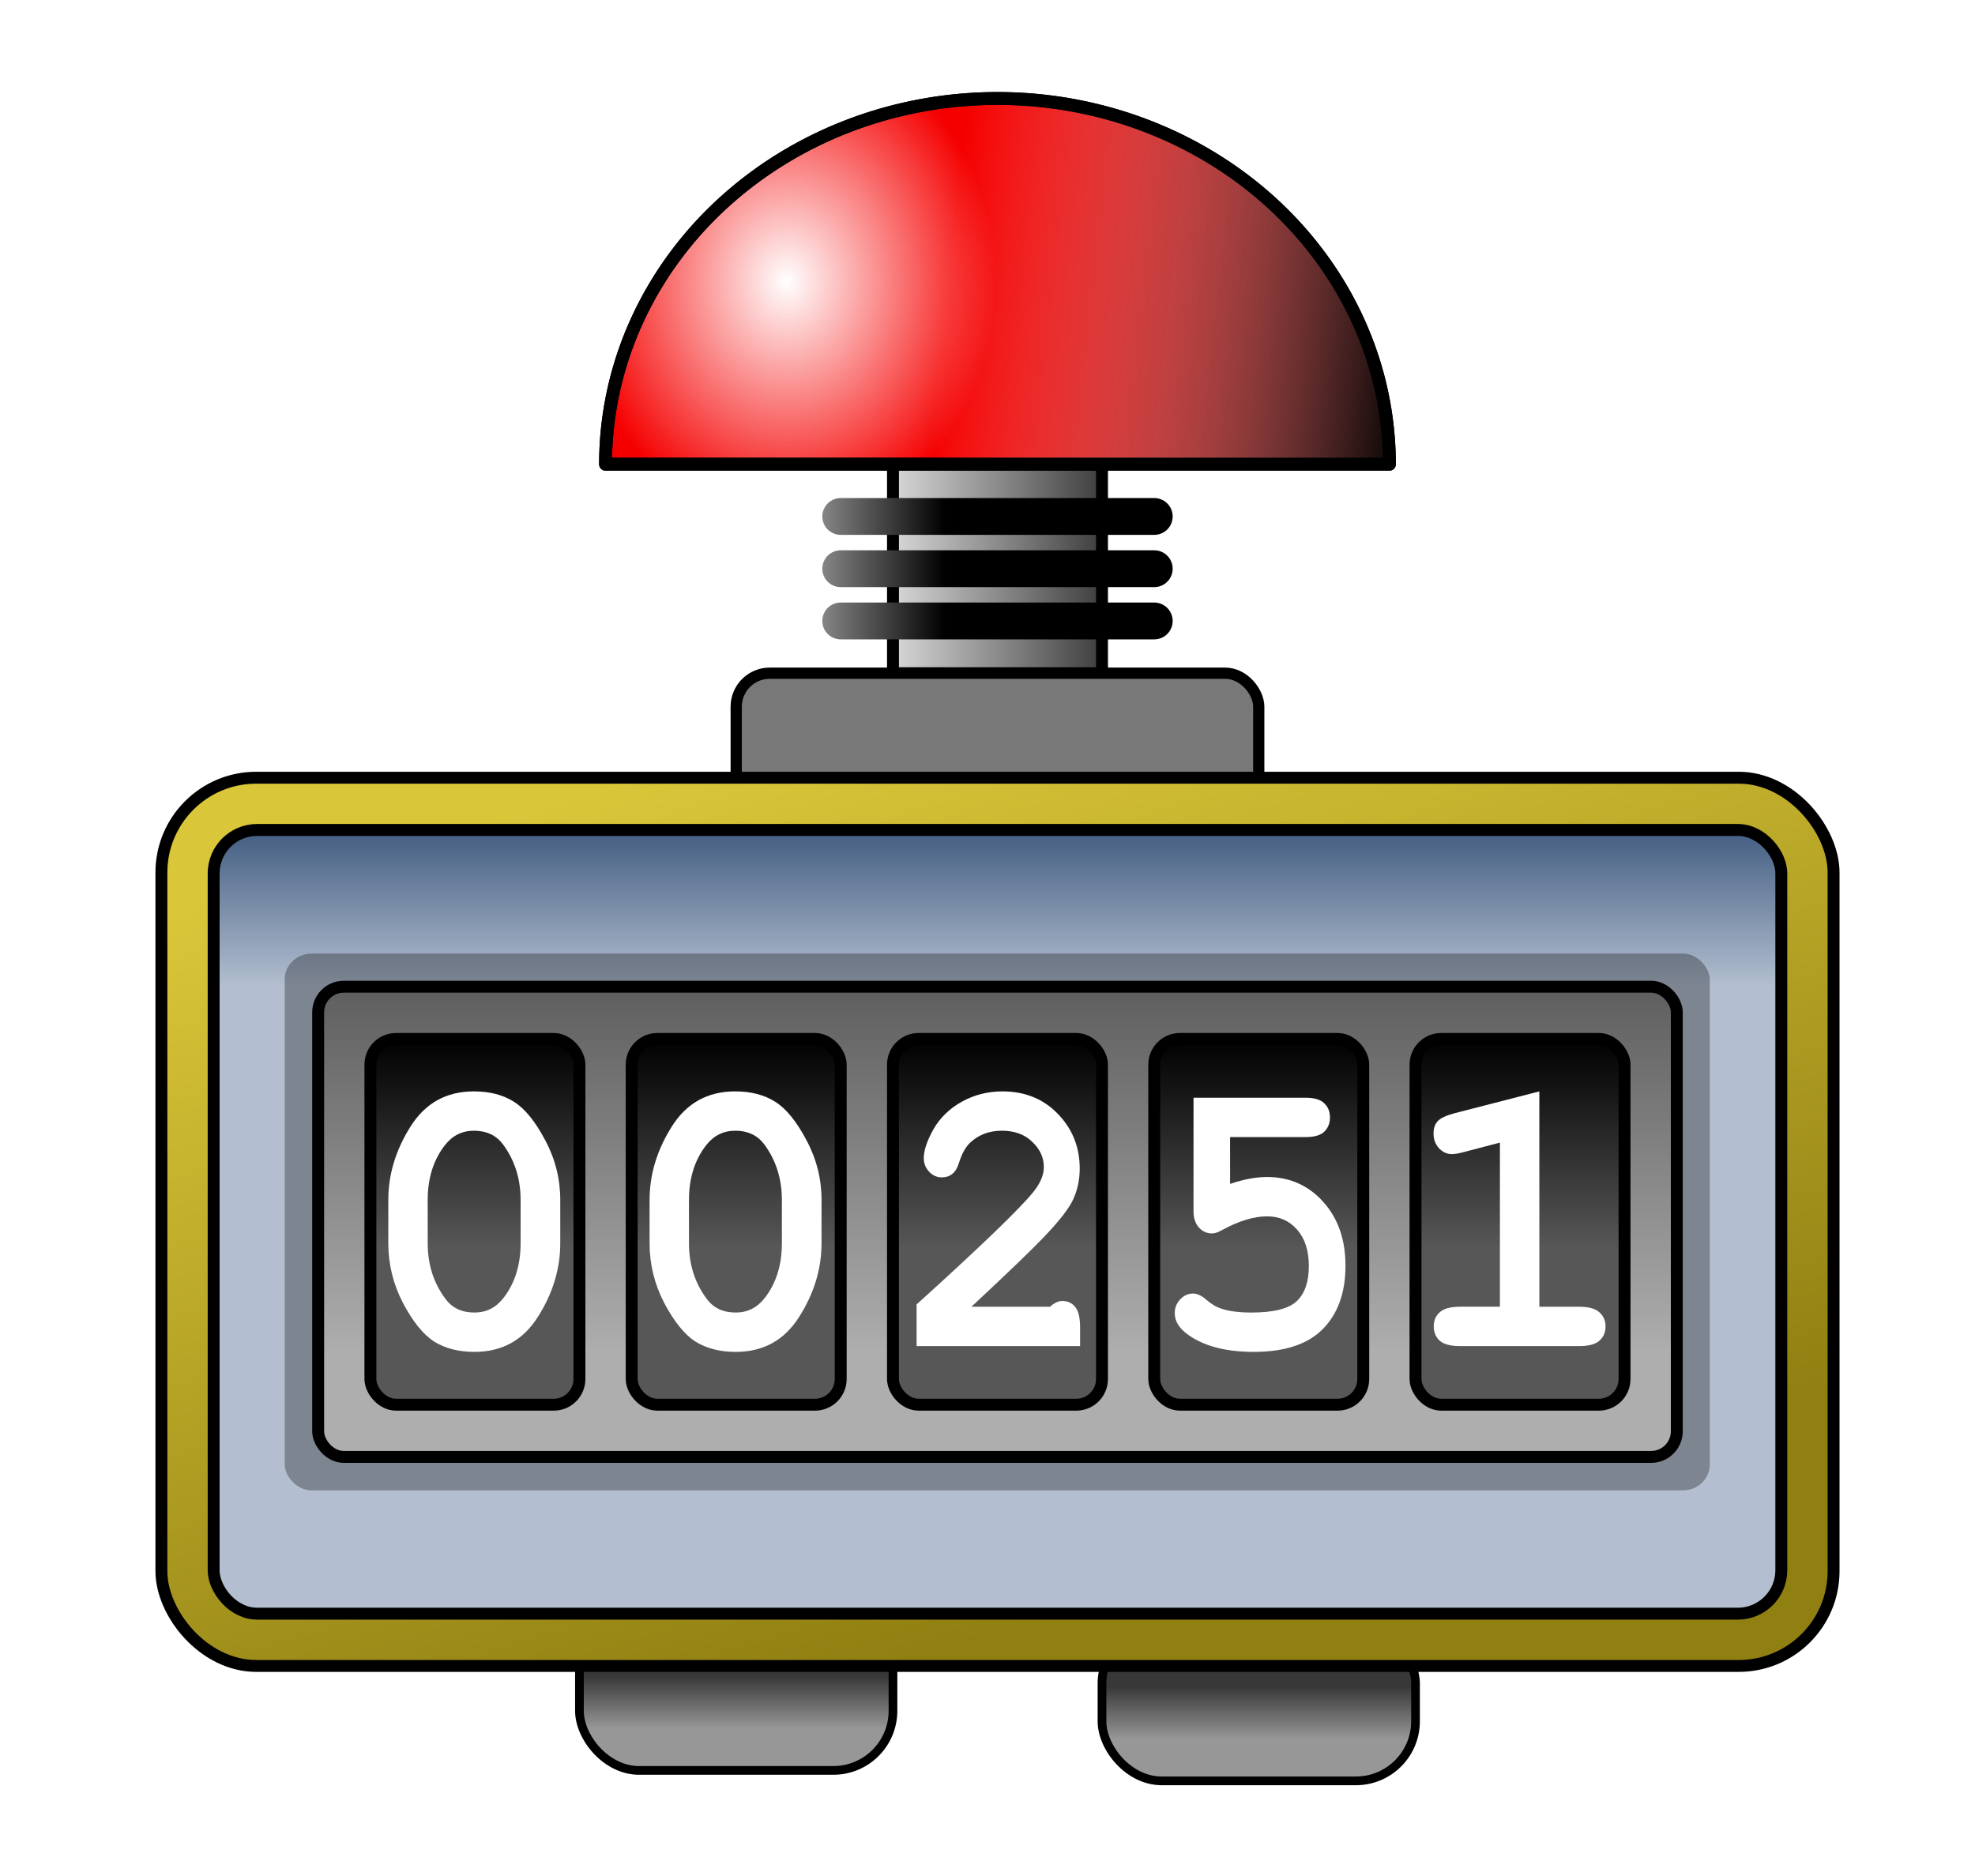 <?xml version="1.0" encoding="UTF-8" standalone="no"?>
<svg
   xmlns:dc="http://purl.org/dc/elements/1.1/"
   xmlns:cc="http://creativecommons.org/ns#"
   xmlns:rdf="http://www.w3.org/1999/02/22-rdf-syntax-ns#"
   xmlns:svg="http://www.w3.org/2000/svg"
   xmlns="http://www.w3.org/2000/svg"
   xmlns:xlink="http://www.w3.org/1999/xlink"
   xmlns:sodipodi="http://sodipodi.sourceforge.net/DTD/sodipodi-0.dtd"
   xmlns:inkscape="http://www.inkscape.org/namespaces/inkscape"
   sodipodi:docname="gadgets.2.svg"
   inkscape:version="1.0 (4035a4fb49, 2020-05-01)"
   id="svg4185"
   version="1.1"
   viewBox="0 0 100 95"
   height="95mm"
   width="100mm">
  <defs
     id="defs4179">
    <linearGradient
       gradientTransform="translate(-153.224,-7.184)"
       y2="95.25"
       x2="219.604"
       y1="92.604"
       x1="219.604"
       gradientUnits="userSpaceOnUse"
       id="linearGradient1927"
       xlink:href="#linearGradient1921"
       inkscape:collect="always" />
    <linearGradient
       id="linearGradient1921"
       inkscape:collect="always">
      <stop
         id="stop1917"
         offset="0"
         style="stop-color:#383838;stop-opacity:1" />
      <stop
         id="stop1919"
         offset="1"
         style="stop-color:#979797;stop-opacity:1" />
    </linearGradient>
    <linearGradient
       gradientTransform="translate(-179.682,-7.713)"
       gradientUnits="userSpaceOnUse"
       y2="95.25"
       x2="219.604"
       y1="92.604"
       x1="219.604"
       id="linearGradient1923"
       xlink:href="#linearGradient1921"
       inkscape:collect="always" />
    <linearGradient
       gradientTransform="translate(-179.682,-29.409)"
       gradientUnits="userSpaceOnUse"
       y2="58.208"
       x2="235.781"
       y1="58.208"
       x1="224.594"
       id="linearGradient1673"
       xlink:href="#linearGradient1671"
       inkscape:collect="always" />
    <linearGradient
       id="linearGradient1671"
       inkscape:collect="always">
      <stop
         id="stop1667"
         offset="0"
         style="stop-color:#dcdcdc;stop-opacity:1" />
      <stop
         id="stop1669"
         offset="1"
         style="stop-color:#3a3a3a;stop-opacity:1" />
    </linearGradient>
    <linearGradient
       gradientTransform="translate(-179.682,-26.763)"
       gradientUnits="userSpaceOnUse"
       y2="111.125"
       x2="224.896"
       y1="66.146"
       x1="211.667"
       id="linearGradient1207"
       xlink:href="#linearGradient1205"
       inkscape:collect="always" />
    <linearGradient
       id="linearGradient1205"
       inkscape:collect="always">
      <stop
         id="stop1201"
         offset="0"
         style="stop-color:#dac639;stop-opacity:1;" />
      <stop
         id="stop1203"
         offset="1"
         style="stop-color:#908012;stop-opacity:1" />
    </linearGradient>
    <linearGradient
       gradientTransform="translate(-179.682,-26.763)"
       gradientUnits="userSpaceOnUse"
       y2="76.729"
       x2="224.896"
       y1="68.792"
       x1="224.896"
       id="linearGradient1215"
       xlink:href="#linearGradient1213"
       inkscape:collect="always" />
    <linearGradient
       id="linearGradient1213"
       inkscape:collect="always">
      <stop
         id="stop1209"
         offset="0"
         style="stop-color:#435d81;stop-opacity:1" />
      <stop
         id="stop1211"
         offset="1"
         style="stop-color:#b3bfd0;stop-opacity:1" />
    </linearGradient>
    <filter
       height="1.204"
       y="-0.102"
       width="1.08"
       x="-0.04"
       id="filter1635"
       style="color-interpolation-filters:sRGB"
       inkscape:collect="always">
      <feGaussianBlur
         id="feGaussianBlur1637"
         stdDeviation="1.237"
         inkscape:collect="always" />
    </filter>
    <linearGradient
       gradientTransform="translate(-179.682,-26.763)"
       gradientUnits="userSpaceOnUse"
       y2="95.25"
       x2="224.896"
       y1="76.729"
       x1="224.896"
       id="linearGradient1195"
       xlink:href="#linearGradient1193"
       inkscape:collect="always" />
    <linearGradient
       id="linearGradient1193"
       inkscape:collect="always">
      <stop
         id="stop1189"
         offset="0"
         style="stop-color:#5e5e5e;stop-opacity:1" />
      <stop
         id="stop1191"
         offset="1"
         style="stop-color:#aeaeae;stop-opacity:1" />
    </linearGradient>
    <linearGradient
       gradientTransform="translate(-179.682,-26.763)"
       gradientUnits="userSpaceOnUse"
       y2="89.958"
       x2="203.729"
       y1="79.375"
       x1="203.729"
       id="linearGradient1139"
       xlink:href="#linearGradient1137"
       inkscape:collect="always" />
    <linearGradient
       id="linearGradient1137"
       inkscape:collect="always">
      <stop
         id="stop1133"
         offset="0"
         style="stop-color:#000000;stop-opacity:1" />
      <stop
         id="stop1135"
         offset="1"
         style="stop-color:#575757;stop-opacity:1" />
    </linearGradient>
    <linearGradient
       gradientTransform="translate(-166.453,-26.763)"
       y2="89.958"
       x2="203.729"
       y1="79.375"
       x1="203.729"
       gradientUnits="userSpaceOnUse"
       id="linearGradient1155"
       xlink:href="#linearGradient1137"
       inkscape:collect="always" />
    <linearGradient
       y2="89.958"
       x2="203.729"
       y1="79.375"
       x1="203.729"
       gradientTransform="translate(-153.224,-26.763)"
       gradientUnits="userSpaceOnUse"
       id="linearGradient1165"
       xlink:href="#linearGradient1137"
       inkscape:collect="always" />
    <linearGradient
       y2="89.958"
       x2="203.729"
       y1="79.375"
       x1="203.729"
       gradientTransform="translate(-139.995,-26.763)"
       gradientUnits="userSpaceOnUse"
       id="linearGradient1175"
       xlink:href="#linearGradient1137"
       inkscape:collect="always" />
    <linearGradient
       y2="89.958"
       x2="203.729"
       y1="79.375"
       x1="203.729"
       gradientTransform="translate(-126.766,-26.763)"
       gradientUnits="userSpaceOnUse"
       id="linearGradient1185"
       xlink:href="#linearGradient1137"
       inkscape:collect="always" />
    <radialGradient
       gradientUnits="userSpaceOnUse"
       gradientTransform="matrix(0.525,4.2332597e-7,-3.6400478e-7,0.613,-75.448,14.943)"
       r="20.145"
       fy="-47.626"
       fx="219.604"
       cy="-47.626"
       cx="219.604"
       id="radialGradient1651"
       xlink:href="#linearGradient1647"
       inkscape:collect="always" />
    <linearGradient
       id="linearGradient1647"
       inkscape:collect="always">
      <stop
         id="stop1643"
         offset="0"
         style="stop-color:#ffffff;stop-opacity:1" />
      <stop
         id="stop1645"
         offset="1"
         style="stop-color:#f50000;stop-opacity:1" />
    </linearGradient>
    <linearGradient
       gradientTransform="translate(-222.016,29.409)"
       gradientUnits="userSpaceOnUse"
       y2="-47.625"
       x2="293.688"
       y1="-44.979"
       x1="269.875"
       id="linearGradient1657"
       xlink:href="#linearGradient1663"
       inkscape:collect="always" />
    <linearGradient
       inkscape:collect="always"
       id="linearGradient1663">
      <stop
         style="stop-color:#ffffff;stop-opacity:0"
         offset="0"
         id="stop1659" />
      <stop
         style="stop-color:#000000;stop-opacity:1"
         offset="1"
         id="stop1661" />
    </linearGradient>
    <linearGradient
       gradientTransform="translate(-179.682,-29.409)"
       gradientUnits="userSpaceOnUse"
       y2="55.562"
       x2="227.542"
       y1="55.562"
       x1="221.317"
       id="linearGradient1687"
       xlink:href="#linearGradient1697"
       inkscape:collect="always" />
    <linearGradient
       inkscape:collect="always"
       id="linearGradient1697">
      <stop
         style="stop-color:#858585;stop-opacity:1"
         offset="0"
         id="stop1693" />
      <stop
         style="stop-color:#000000;stop-opacity:1"
         offset="1"
         id="stop1695" />
    </linearGradient>
    <linearGradient
       gradientTransform="translate(-179.682,-26.763)"
       y2="55.562"
       x2="227.542"
       y1="55.562"
       x1="221.317"
       gradientUnits="userSpaceOnUse"
       id="linearGradient1701"
       xlink:href="#linearGradient1697"
       inkscape:collect="always" />
    <linearGradient
       y2="55.562"
       x2="227.542"
       y1="55.562"
       x1="221.317"
       gradientTransform="translate(-179.682,-24.117)"
       gradientUnits="userSpaceOnUse"
       id="linearGradient1705"
       xlink:href="#linearGradient1697"
       inkscape:collect="always" />
  </defs>
  <sodipodi:namedview
     inkscape:window-maximized="0"
     inkscape:window-y="613"
     inkscape:window-x="679"
     inkscape:window-height="1249"
     inkscape:window-width="1977"
     showgrid="false"
     inkscape:document-rotation="0"
     inkscape:current-layer="layer1"
     inkscape:document-units="mm"
     inkscape:cy="179.52756"
     inkscape:cx="188.97638"
     inkscape:zoom="2.8324342"
     inkscape:pageshadow="2"
     inkscape:pageopacity="0.0"
     borderopacity="1.0"
     bordercolor="#666666"
     pagecolor="#ffffff"
     id="base" />
  <g
     id="layer1"
     inkscape:groupmode="layer"
     inkscape:label="Calque 1">
    <rect
       rx="3.018"
       y="82.245"
       x="55.797"
       height="7.937"
       width="15.875"
       id="rect1925"
       style="opacity:1;fill:url(#linearGradient1927);fill-opacity:1;stroke:#000000;stroke-width:0.441;stroke-linecap:round;stroke-linejoin:round;stroke-miterlimit:4;stroke-dasharray:none;stroke-opacity:1" />
    <rect
       style="opacity:1;fill:url(#linearGradient1923);fill-opacity:1;stroke:#000000;stroke-width:0.441;stroke-linecap:round;stroke-linejoin:round;stroke-miterlimit:4;stroke-dasharray:none;stroke-opacity:1"
       id="rect1707"
       width="15.875"
       height="7.937"
       x="29.339"
       y="81.716"
       rx="3.018" />
    <rect
       y="23.508"
       x="45.214"
       height="10.583"
       width="10.583"
       id="rect1665"
       style="opacity:1;fill:url(#linearGradient1673);fill-opacity:1;stroke:#000000;stroke-width:0.603;stroke-linecap:round;stroke-linejoin:round;stroke-miterlimit:4;stroke-dasharray:none;stroke-opacity:1" />
    <rect
       rx="1.697"
       y="34.091"
       x="37.276"
       height="7.937"
       width="26.458"
       id="rect1639"
       style="opacity:1;fill:#787878;fill-opacity:1;stroke:#000000;stroke-width:0.569;stroke-linecap:round;stroke-linejoin:round;stroke-miterlimit:4;stroke-dasharray:none;stroke-opacity:1" />
    <rect
       rx="4.8"
       y="39.383"
       x="8.172"
       height="44.979"
       width="84.667"
       id="rect1199"
       style="fill:url(#linearGradient1207);fill-opacity:1;stroke:#000000;stroke-width:0.603;stroke-linecap:round;stroke-linejoin:round;stroke-miterlimit:4;stroke-dasharray:none;stroke-opacity:1" />
    <rect
       rx="2.2"
       y="42.028"
       x="10.818"
       height="39.688"
       width="79.375"
       id="rect1197"
       style="fill:url(#linearGradient1215);fill-opacity:1;stroke:#000000;stroke-width:0.603;stroke-linecap:round;stroke-linejoin:round;stroke-miterlimit:4;stroke-dasharray:none;stroke-opacity:1" />
    <rect
       transform="matrix(0.974,0,0,0.934,-173.709,-20.904)"
       style="opacity:0.549;mix-blend-mode:normal;fill:#000000;fill-opacity:1;stroke:none;stroke-width:0.692;stroke-linecap:round;stroke-linejoin:round;stroke-miterlimit:4;stroke-dasharray:none;stroke-opacity:1;filter:url(#filter1635)"
       id="rect1217"
       width="74.083"
       height="29.104"
       x="193.146"
       y="74.083"
       rx="1.4" />
    <rect
       rx="1.3"
       y="49.966"
       x="16.109"
       height="23.812"
       width="68.792"
       id="rect1187"
       style="fill:url(#linearGradient1195);fill-opacity:1;stroke:#000000;stroke-width:0.603;stroke-linecap:round;stroke-linejoin:round;stroke-miterlimit:4;stroke-dasharray:none;stroke-opacity:1" />
    <rect
       rx="1.3"
       y="52.612"
       x="18.755"
       height="18.521"
       width="10.583"
       id="rect1131"
       style="fill:url(#linearGradient1139);fill-opacity:1;stroke:#000000;stroke-width:0.603;stroke-linecap:round;stroke-linejoin:round;stroke-miterlimit:4;stroke-dasharray:none;stroke-opacity:1" />
    <g
       style="font-style:normal;font-weight:normal;font-size:10.583px;line-height:1.25;font-family:sans-serif;white-space:pre;shape-inside:url(#rect1143);fill:#000000;fill-opacity:1;stroke:none"
       id="text1141"
       transform="matrix(1.885,0,0,1.881,-310.152,-129.161)"
       aria-label="0">
      <path
         id="path2814"
         style="font-style:normal;font-variant:normal;font-weight:bold;font-stretch:normal;font-family:'Courier New';-inkscape-font-specification:'Courier New Bold';text-align:center;text-anchor:middle;fill:#ffffff;fill-opacity:1"
         d="m 179.586,100.973 v 1.163 q 0,1.034 -0.599,1.979 -0.594,0.946 -1.705,0.946 -0.641,0 -1.085,-0.279 -0.439,-0.284 -0.837,-1.039 -0.393,-0.76 -0.393,-1.607 v -1.163 q 0,-1.028 0.594,-1.974 0.594,-0.951 1.705,-0.951 0.636,0 1.075,0.279 0.444,0.279 0.842,1.039 0.403,0.754 0.403,1.607 z m -1.065,0 q 0,-0.863 -0.481,-1.509 -0.274,-0.357 -0.77,-0.357 -0.481,0 -0.785,0.393 -0.46,0.594 -0.46,1.473 v 1.163 q 0,0.868 0.486,1.509 0.269,0.357 0.77,0.357 0.475,0 0.78,-0.393 0.46,-0.594 0.46,-1.473 z" />
    </g>
    <rect
       style="fill:url(#linearGradient1155);fill-opacity:1;stroke:#000000;stroke-width:0.603;stroke-linecap:round;stroke-linejoin:round;stroke-miterlimit:4;stroke-dasharray:none;stroke-opacity:1"
       id="rect1147"
       width="10.583"
       height="18.521"
       x="31.984"
       y="52.612"
       rx="1.3" />
    <g
       style="font-style:normal;font-weight:normal;font-size:10.583px;line-height:1.25;font-family:sans-serif;white-space:pre;shape-inside:url(#rect1153);fill:#000000;fill-opacity:1;stroke:none"
       id="text1151"
       transform="matrix(1.885,0,0,1.881,-296.923,-129.161)"
       aria-label="0">
      <path
         id="path2817"
         style="font-style:normal;font-variant:normal;font-weight:bold;font-stretch:normal;font-family:'Courier New';-inkscape-font-specification:'Courier New Bold';text-align:center;text-anchor:middle;fill:#ffffff;fill-opacity:1"
         d="m 179.586,100.973 v 1.163 q 0,1.034 -0.599,1.979 -0.594,0.946 -1.705,0.946 -0.641,0 -1.085,-0.279 -0.439,-0.284 -0.837,-1.039 -0.393,-0.76 -0.393,-1.607 v -1.163 q 0,-1.028 0.594,-1.974 0.594,-0.951 1.705,-0.951 0.636,0 1.075,0.279 0.444,0.279 0.842,1.039 0.403,0.754 0.403,1.607 z m -1.065,0 q 0,-0.863 -0.481,-1.509 -0.274,-0.357 -0.77,-0.357 -0.481,0 -0.785,0.393 -0.46,0.594 -0.46,1.473 v 1.163 q 0,0.868 0.486,1.509 0.269,0.357 0.77,0.357 0.475,0 0.78,-0.393 0.46,-0.594 0.46,-1.473 z" />
    </g>
    <rect
       rx="1.3"
       y="52.612"
       x="45.214"
       height="18.521"
       width="10.583"
       id="rect1157"
       style="fill:url(#linearGradient1165);fill-opacity:1;stroke:#000000;stroke-width:0.603;stroke-linecap:round;stroke-linejoin:round;stroke-miterlimit:4;stroke-dasharray:none;stroke-opacity:1" />
    <g
       style="font-style:normal;font-weight:normal;font-size:10.583px;line-height:1.25;font-family:sans-serif;white-space:pre;shape-inside:url(#rect1163);fill:#000000;fill-opacity:1;stroke:none"
       id="text1161"
       transform="matrix(1.715,0,0,1.881,-253.141,-129.161)"
       aria-label="2">
      <path
         id="path2820"
         style="font-style:normal;font-variant:normal;font-weight:bold;font-stretch:normal;font-family:'Courier New';-inkscape-font-specification:'Courier New Bold';text-align:center;text-anchor:middle;fill:#ffffff;fill-opacity:1"
         d="m 176.283,103.846 h 2.32 q 0.191,-0.155 0.362,-0.155 0.243,0 0.382,0.16 0.145,0.16 0.145,0.548 v 0.506 h -4.827 v -1.121 q 2.863,-2.362 3.457,-3.039 0.3,-0.346 0.3,-0.656 0,-0.388 -0.341,-0.682 -0.336,-0.3 -0.899,-0.3 -0.568,0 -0.946,0.331 -0.196,0.176 -0.315,0.522 -0.072,0.217 -0.202,0.31 -0.124,0.093 -0.31,0.093 -0.217,0 -0.377,-0.155 -0.155,-0.155 -0.155,-0.362 0,-0.31 0.284,-0.775 0.289,-0.465 0.837,-0.744 0.553,-0.279 1.199,-0.279 1.003,0 1.643,0.61 0.641,0.605 0.641,1.468 0,0.439 -0.186,0.816 -0.181,0.372 -0.878,1.034 -0.548,0.522 -2.134,1.871 z" />
    </g>
    <rect
       style="fill:url(#linearGradient1175);fill-opacity:1;stroke:#000000;stroke-width:0.603;stroke-linecap:round;stroke-linejoin:round;stroke-miterlimit:4;stroke-dasharray:none;stroke-opacity:1"
       id="rect1167"
       width="10.583"
       height="18.521"
       x="58.443"
       y="52.612"
       rx="1.3" />
    <g
       style="font-style:normal;font-weight:normal;font-size:10.583px;line-height:1.25;font-family:sans-serif;white-space:pre;shape-inside:url(#rect1173);fill:#000000;fill-opacity:1;stroke:none"
       id="text1171"
       transform="matrix(1.75,0,0,1.881,-246.386,-129.161)"
       aria-label="5">
      <path
         id="path2823"
         style="font-style:normal;font-variant:normal;font-weight:bold;font-stretch:normal;font-family:'Courier New';-inkscape-font-specification:'Courier New Bold';text-align:center;text-anchor:middle;fill:#ffffff;fill-opacity:1"
         d="m 176.382,99.278 v 1.261 q 0.589,-0.186 1.07,-0.186 0.977,0 1.623,0.667 0.646,0.667 0.646,1.721 0,1.085 -0.656,1.705 -0.651,0.615 -2,0.615 -1.189,0 -1.881,-0.45 -0.403,-0.258 -0.403,-0.594 0,-0.212 0.155,-0.367 0.16,-0.16 0.377,-0.16 0.181,0 0.393,0.176 0.212,0.171 0.444,0.238 0.331,0.098 0.847,0.098 0.961,0 1.313,-0.305 0.351,-0.31 0.351,-0.946 0,-0.625 -0.341,-0.982 -0.336,-0.357 -0.868,-0.357 -0.574,0 -1.307,0.372 -0.165,0.088 -0.289,0.088 -0.227,0 -0.382,-0.165 -0.15,-0.165 -0.15,-0.429 v -3.059 h 3.24 q 0.382,0 0.543,0.15 0.165,0.145 0.165,0.382 0,0.233 -0.165,0.382 -0.16,0.145 -0.543,0.145 z" />
    </g>
    <rect
       rx="1.3"
       y="52.612"
       x="71.672"
       height="18.521"
       width="10.583"
       id="rect1177"
       style="fill:url(#linearGradient1185);fill-opacity:1;stroke:#000000;stroke-width:0.603;stroke-linecap:round;stroke-linejoin:round;stroke-miterlimit:4;stroke-dasharray:none;stroke-opacity:1" />
    <g
       style="font-style:normal;font-weight:normal;font-size:10.583px;line-height:1.25;font-family:sans-serif;white-space:pre;shape-inside:url(#rect1183);fill:#000000;fill-opacity:1;stroke:none"
       id="text1181"
       transform="matrix(1.885,0,0,1.881,-257.236,-129.161)"
       aria-label="1">
      <path
         id="path2826"
         style="font-style:normal;font-variant:normal;font-weight:bold;font-stretch:normal;font-family:'Courier New';-inkscape-font-specification:'Courier New Bold';text-align:center;text-anchor:middle;fill:#ffffff;fill-opacity:1"
         d="m 177.813,98.048 v 5.798 h 1.07 q 0.382,0 0.543,0.15 0.165,0.145 0.165,0.382 0,0.233 -0.165,0.382 -0.16,0.145 -0.543,0.145 h -3.199 q -0.382,0 -0.548,-0.145 -0.16,-0.15 -0.16,-0.388 0,-0.233 0.16,-0.377 0.165,-0.15 0.548,-0.15 h 1.07 v -4.418 l -0.946,0.248 q -0.227,0.062 -0.341,0.062 -0.202,0 -0.351,-0.16 -0.145,-0.16 -0.145,-0.393 0,-0.212 0.109,-0.331 0.109,-0.124 0.455,-0.217 z" />
    </g>
    <path
       transform="scale(1,-1)"
       d="m 70.349,-23.508 a 19.844,18.521 0 0 1 -9.922,16.04 19.844,18.521 0 0 1 -19.844,-4e-7 19.844,18.521 0 0 1 -9.922,-16.04 h 19.844 z"
       sodipodi:arc-type="slice"
       sodipodi:end="3.1415927"
       sodipodi:start="0"
       sodipodi:ry="18.520834"
       sodipodi:rx="19.84375"
       sodipodi:cy="-23.507544"
       sodipodi:cx="50.50526"
       sodipodi:type="arc"
       id="path1641"
       style="opacity:1;fill:url(#radialGradient1651);fill-opacity:1;stroke:#000000;stroke-width:0.651;stroke-linecap:round;stroke-linejoin:round;stroke-miterlimit:4;stroke-dasharray:none;stroke-opacity:1" />
    <path
       style="opacity:1;fill:url(#linearGradient1657);fill-opacity:1;stroke:#000000;stroke-width:0.651;stroke-linecap:round;stroke-linejoin:round;stroke-miterlimit:4;stroke-dasharray:none;stroke-opacity:1"
       id="path1653"
       sodipodi:type="arc"
       sodipodi:cx="50.50526"
       sodipodi:cy="-23.507544"
       sodipodi:rx="19.84375"
       sodipodi:ry="18.520834"
       sodipodi:start="0"
       sodipodi:end="3.1415927"
       sodipodi:arc-type="slice"
       d="m 70.349,-23.508 a 19.844,18.521 0 0 1 -9.922,16.04 19.844,18.521 0 0 1 -19.844,-4e-7 19.844,18.521 0 0 1 -9.922,-16.04 h 19.844 z"
       transform="scale(1,-1)" />
    <path
       id="path1675"
       d="M 42.568,26.153 H 58.443"
       style="fill:none;stroke:url(#linearGradient1687);stroke-width:1.865;stroke-linecap:round;stroke-linejoin:miter;stroke-miterlimit:4;stroke-dasharray:none;stroke-opacity:1" />
    <path
       style="fill:none;stroke:url(#linearGradient1701);stroke-width:1.865;stroke-linecap:round;stroke-linejoin:miter;stroke-miterlimit:4;stroke-dasharray:none;stroke-opacity:1"
       d="m 42.568,28.799 h 15.875"
       id="path1699" />
    <path
       id="path1703"
       d="m 42.568,31.445 h 15.875"
       style="fill:none;stroke:url(#linearGradient1705);stroke-width:1.865;stroke-linecap:round;stroke-linejoin:miter;stroke-miterlimit:4;stroke-dasharray:none;stroke-opacity:1" />
  </g>
</svg>
